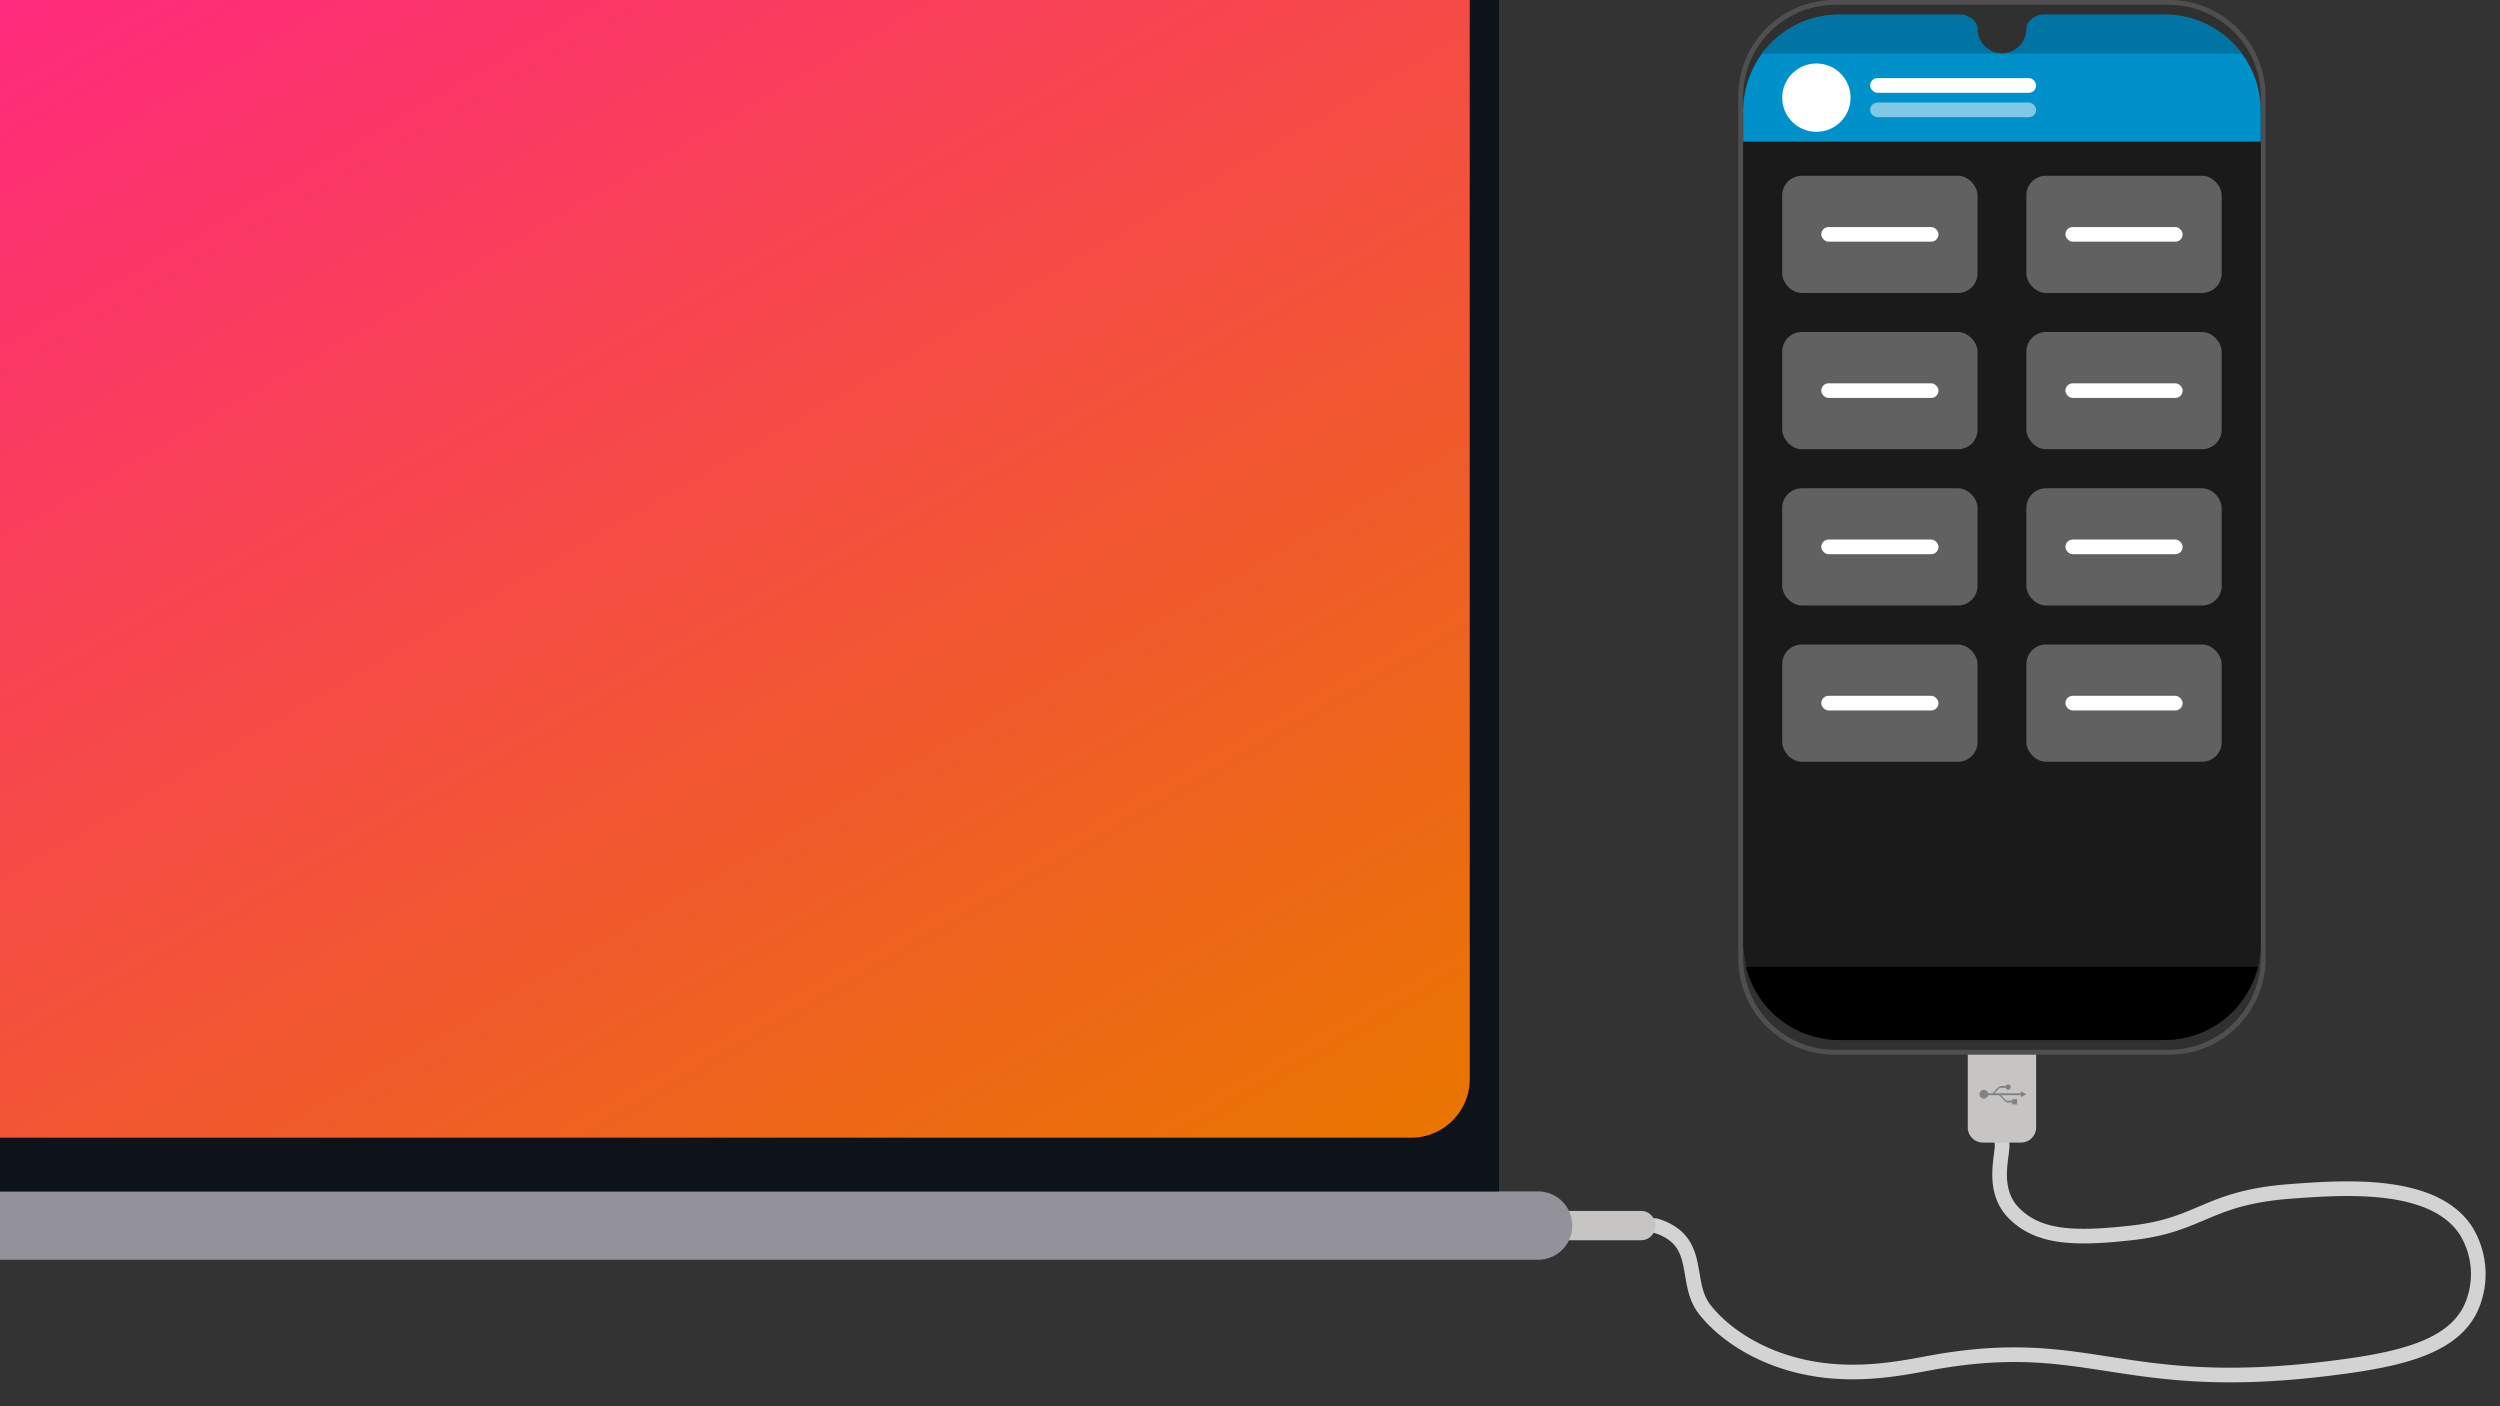 <svg xmlns="http://www.w3.org/2000/svg" xmlns:xlink="http://www.w3.org/1999/xlink" viewBox="0 0 512 288"><rect x="0" y="0" width="512" height="288" fill="#333333" stroke="none"/><defs><clipPath id="a"><rect x="357" y="3" width="106" height="8" fill="none"/></clipPath><clipPath id="b"><rect x="357" y="198" width="106" height="15" transform="translate(820 411) rotate(180)" fill="none"/></clipPath><linearGradient id="c" x1="62.43" y1="-36.04" x2="236.38" y2="265.24" gradientUnits="userSpaceOnUse"><stop offset="0" stop-color="#ff2a7d"/><stop offset="1" stop-color="#e97500"/></linearGradient></defs><path d="M339,251a11.3,11.3,0,0,1,4,2c4.7,3.8,2.5,10.4,6,15,1.2,1.6,5.4,6.6,14,10,13.2,5.2,25.8,2.3,33,1,32.6-5.8,38.7,6.9,83,1,13.1-1.7,23.3-4.3,27-12a16.9,16.9,0,0,0-1-16c-6.7-10.2-25.1-8.8-36-8-17.1,1.3-18.1,6.9-32.5,8.5-11.7,1.3-19,1-24-4s-2.1-12.3-2.5-14.5" fill="none" stroke="#d3d3d3" stroke-linecap="round" stroke-miterlimit="10" stroke-width="3"/><path d="M339,251h0a2.9,2.9,0,0,1-3,3H321v-6h15A2.9,2.9,0,0,1,339,251Z" fill="#c6c5c4"/><path d="M0,244H315a7,7,0,0,1,7,7h0a7,7,0,0,1-7,7H0Z" fill="#93929a"/><rect width="307" height="244" fill="#0d1319"/><rect x="356.5" y="0.5" width="107" height="215" rx="19.3" fill="#303030"/><path d="M444.2,1A18.8,18.8,0,0,1,463,19.8V196.2A18.8,18.8,0,0,1,444.2,215H375.8A18.8,18.8,0,0,1,357,196.2V19.8A18.8,18.8,0,0,1,375.8,1h68.4m0-1H375.8A19.7,19.7,0,0,0,356,19.8V196.2A19.7,19.7,0,0,0,375.8,216h68.4A19.7,19.7,0,0,0,464,196.2V19.8A19.7,19.7,0,0,0,444.2,0Z" fill="#4f4f4f"/><rect x="357" y="3" width="106" height="210" rx="19.8" fill="#1a1a1a"/><rect x="365" y="36" width="40" height="24" rx="4" fill="#616161"/><rect x="415" y="36" width="40" height="24" rx="4" fill="#616161"/><rect x="365" y="68" width="40" height="24" rx="4" fill="#616161"/><rect x="415" y="68" width="40" height="24" rx="4" fill="#616161"/><path d="M463,29H357V22.8A19.7,19.7,0,0,1,376.8,3h66.4A19.7,19.7,0,0,1,463,22.8Z" fill="#0091ca"/><g clip-path="url(#a)"><path d="M463,27H357V22.8A19.7,19.7,0,0,1,376.8,3h66.4A19.7,19.7,0,0,1,463,22.8Z" fill="#0074a3"/></g><g clip-path="url(#b)"><path d="M357,168H463v25.2A19.7,19.7,0,0,1,443.2,213H376.8A19.7,19.7,0,0,1,357,193.2Z"/></g><path d="M415,2.9H401c2.2,0,4,1.4,4,3a5,5,0,0,0,10,0c0-1.6,1.8-3,4-3Z" fill="#303030"/><circle cx="372" cy="20" r="7" fill="#fff"/><rect x="383" y="16" width="34" height="3" rx="1.5" fill="#fff"/><rect x="373" y="46.5" width="24" height="3" rx="1.5" fill="#fff"/><rect x="373" y="78.5" width="24" height="3" rx="1.5" fill="#fff"/><rect x="423" y="78.5" width="24" height="3" rx="1.5" fill="#fff"/><rect x="423" y="46.5" width="24" height="3" rx="1.5" fill="#fff"/><rect x="365" y="100" width="40" height="24" rx="4" fill="#616161"/><rect x="415" y="100" width="40" height="24" rx="4" fill="#616161"/><rect x="365" y="132" width="40" height="24" rx="4" fill="#616161"/><rect x="415" y="132" width="40" height="24" rx="4" fill="#616161"/><rect x="373" y="110.5" width="24" height="3" rx="1.5" fill="#fff"/><rect x="373" y="142.5" width="24" height="3" rx="1.5" fill="#fff"/><rect x="423" y="142.5" width="24" height="3" rx="1.5" fill="#fff"/><rect x="423" y="110.5" width="24" height="3" rx="1.5" fill="#fff"/><rect x="383" y="21" width="34" height="3" rx="1.5" fill="#fff" opacity="0.5"/><path d="M289,233H0V0H301V221A12,12,0,0,1,289,233Z" fill="url(#c)"/><path d="M413.9,234h-7.8a3.1,3.1,0,0,1-3.1-3.1V216h14v14.9A3.1,3.1,0,0,1,413.9,234Z" fill="#c6c5c4"/><path d="M415,224.1l-1.1-.6v.4h-5.4l1-1.1h1.3a.5.5,0,0,0,.5.4.6.6,0,0,0,.5-.6.5.5,0,0,0-.5-.5c-.3,0-.5.1-.5.3h-.9a1.5,1.5,0,0,0-.7.3h0l-1.1,1.2h-.9a1,1,0,0,0-.9-.7.9.9,0,0,0,0,1.8,1,1,0,0,0,.9-.7h2.2l1.2,1.2h0a.7.7,0,0,0,.6.3h.9v.4h1v-1.1h-1v.3h-1.2l-1.1-1.1h4.1v.4Z" fill="#828282"/></svg>